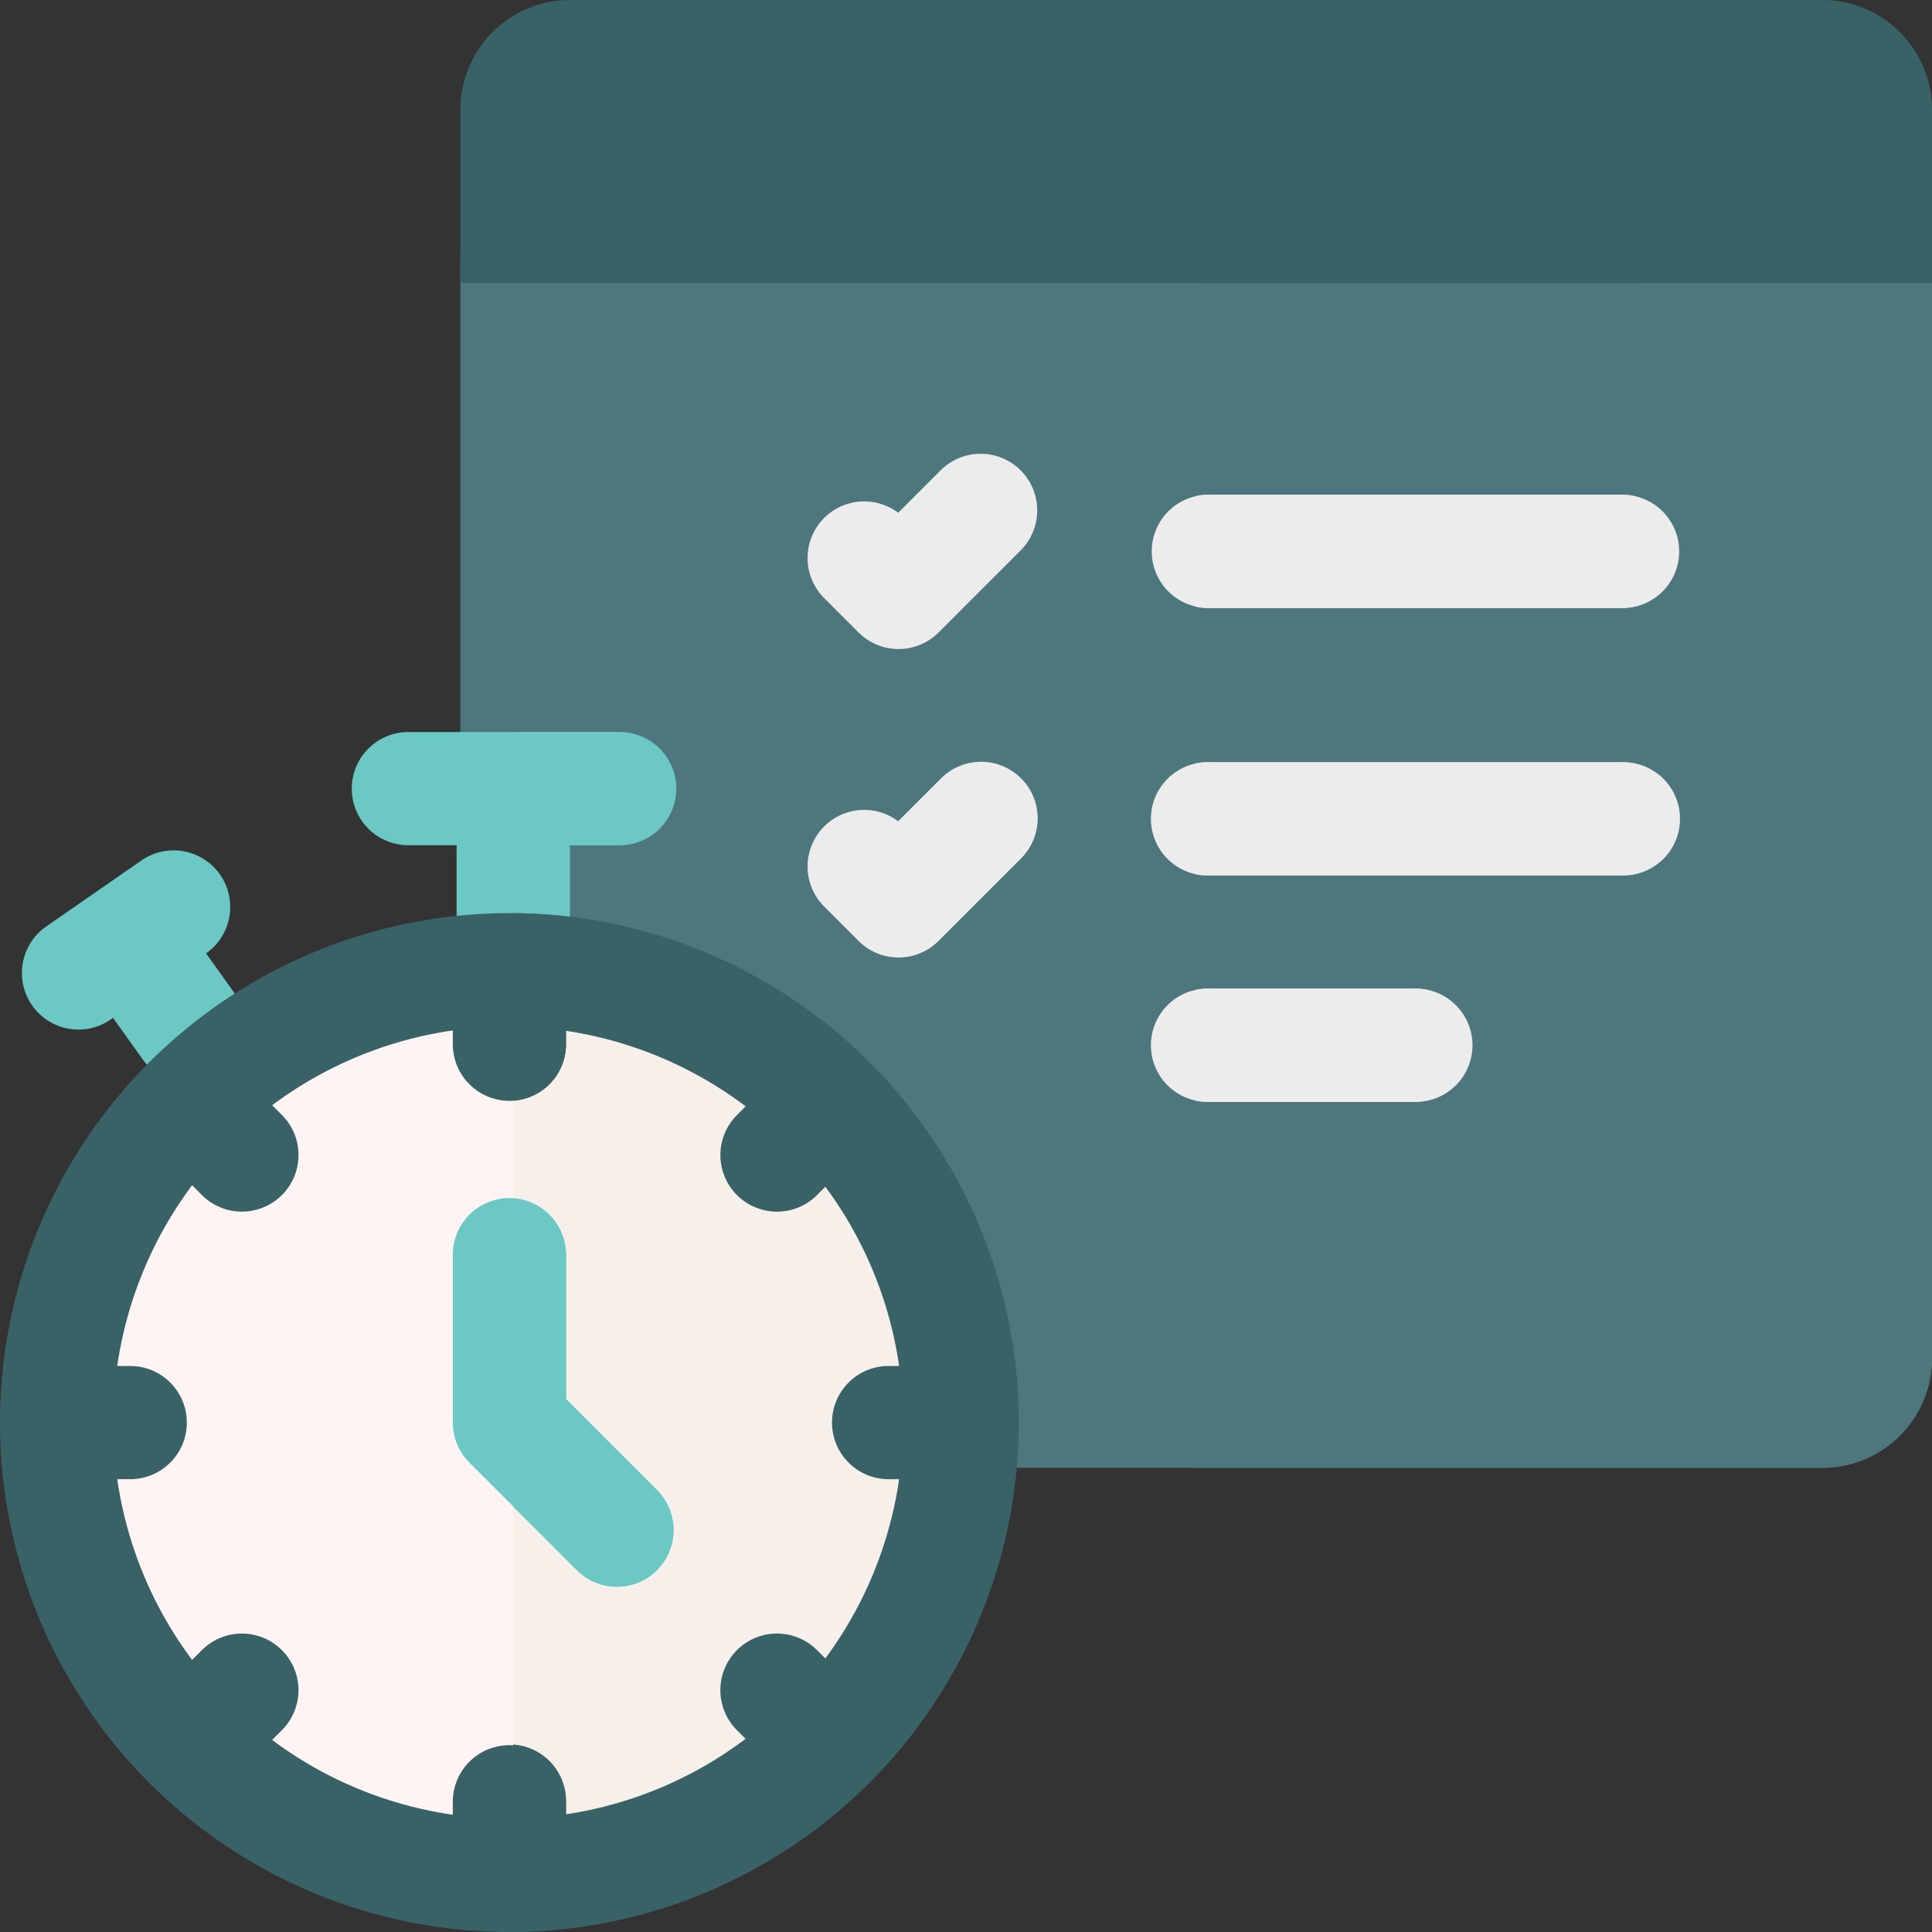 <svg xmlns="http://www.w3.org/2000/svg" width="160" height="160" viewBox="0 0 160 160">
  <rect x="0" y="0" width="160" height="160" fill="#333333" stroke="none"/>
  <g id="Group_3361" data-name="Group 3361" transform="translate(-66 -35.36)">
    <g id="Group_3275" data-name="Group 3275">
      <rect id="Rectangle_600" data-name="Rectangle 600" width="160" height="160" transform="translate(66 35.36)" fill="#fff" opacity="0"/>
      <g id="task_2_" data-name="task (2)" transform="translate(66 35.36)">
        <g id="Group_3415" data-name="Group 3415" transform="translate(38.125 21.177)">
          <g id="Group_3414" data-name="Group 3414">
            <path id="Path_1916" data-name="Path 1916" d="M122,67.766v91.3a9.091,9.091,0,0,0,9.081,9.081H234.794a9.092,9.092,0,0,0,9.081-9.082v-91.3Z" transform="translate(-122 -67.766)" fill="#4d777c"/>
          </g>
        </g>
        <path id="Path_1917" data-name="Path 1917" d="M317,67.766V168.152h51.856a9.092,9.092,0,0,0,9.081-9.082v-91.3Z" transform="translate(-217.938 -46.589)" fill="#4d777c"/>
        <path id="Path_1918" data-name="Path 1918" d="M219.507,0H131.081A9.091,9.091,0,0,0,122,9.081V23.438h97.507Z" transform="translate(-83.875)" fill="#396267"/>
        <g id="Group_3417" data-name="Group 3417" transform="translate(5.078 79.928)">
          <g id="Group_3416" data-name="Group 3416" transform="translate(0 0)">
            <ellipse id="Ellipse_92" data-name="Ellipse 92" cx="37.5" cy="38" rx="37.5" ry="38" transform="translate(-0.078 0.072)" fill="#fff4f4"/>
          </g>
        </g>
        <path id="Path_1919" data-name="Path 1919" d="M136,257.012V332a37.5,37.5,0,0,0,0-74.992Z" transform="translate(-93.5 -176.696)" fill="#f6efea" fill-rule="evenodd"/>
        <g id="Group_3420" data-name="Group 3420" transform="translate(6.113 73.564)">
          <g id="Group_3419" data-name="Group 3419">
            <g id="Group_3418" data-name="Group 3418">
              <path id="Path_1920" data-name="Path 1920" d="M29.078,251.529a4.682,4.682,0,0,1-3.817-1.962l-4.824-6.748a4.688,4.688,0,0,1,7.627-5.452l4.824,6.748a4.688,4.688,0,0,1-3.809,7.414Z" transform="translate(-19.562 -235.406)" fill="#6cc8c5"/>
            </g>
          </g>
        </g>
        <g id="Group_3423" data-name="Group 3423" transform="translate(1.81 70.35)">
          <g id="Group_3422" data-name="Group 3422">
            <g id="Group_3421" data-name="Group 3421">
              <path id="Path_1921" data-name="Path 1921" d="M10.486,240.038A4.688,4.688,0,0,1,7.81,231.5l7.99-5.541a4.688,4.688,0,0,1,5.343,7.7l-7.99,5.541a4.668,4.668,0,0,1-2.667.836Z" transform="translate(-5.793 -225.121)" fill="#6cc8c5"/>
            </g>
          </g>
        </g>
        <path id="Path_1922" data-name="Path 1922" d="M115.188,194h-17.5a4.688,4.688,0,0,0,0,9.375h4.079c-.008.107-.016.215-.016.324v7.562a4.688,4.688,0,1,0,9.375,0V203.7c0-.109-.009-.217-.016-.324h4.079a4.688,4.688,0,0,0,0-9.375Z" transform="translate(-63.937 -133.376)" fill="#6cc8c5"/>
        <g id="Group_3424" data-name="Group 3424" transform="translate(66.875 37.579)">
          <path id="Path_1923" data-name="Path 1923" d="M221.541,136.425a4.672,4.672,0,0,1-3.314-1.373l-2.853-2.853a4.688,4.688,0,0,1,6.135-7.059l3.513-3.513a4.687,4.687,0,1,1,6.629,6.629l-6.8,6.8A4.673,4.673,0,0,1,221.541,136.425Z" transform="translate(-214 -120.254)" fill="#ececec"/>
        </g>
        <path id="Path_1924" data-name="Path 1924" d="M144.75,194H136V215.95a4.688,4.688,0,0,0,4.688-4.688V203.7c0-.109-.009-.217-.016-.324h4.079a4.688,4.688,0,1,0,0-9.375Z" transform="translate(-93.5 -133.376)" fill="#6cc8c5"/>
        <g id="Group_3425" data-name="Group 3425" transform="translate(95.313 40.977)">
          <path id="Path_1925" data-name="Path 1925" d="M344.063,140.5H309.688a4.688,4.688,0,0,1,0-9.375h34.375a4.688,4.688,0,0,1,0,9.375Z" transform="translate(-305 -131.127)" fill="#ececec"/>
        </g>
        <g id="Group_3428" data-name="Group 3428" transform="translate(66.875 63.125)">
          <g id="Group_3427" data-name="Group 3427">
            <g id="Group_3426" data-name="Group 3426">
              <path id="Path_1926" data-name="Path 1926" d="M221.541,218.171a4.672,4.672,0,0,1-3.314-1.373l-2.853-2.853a4.688,4.688,0,0,1,6.135-7.059l3.513-3.513A4.687,4.687,0,1,1,231.651,210l-6.8,6.8A4.673,4.673,0,0,1,221.541,218.171Z" transform="translate(-214 -202)" fill="#ececec"/>
            </g>
          </g>
        </g>
        <g id="Group_3430" data-name="Group 3430" transform="translate(95.313 63.125)">
          <g id="Group_3429" data-name="Group 3429">
            <path id="Path_1927" data-name="Path 1927" d="M344.063,211.376H309.688a4.687,4.687,0,0,1,0-9.375h34.375a4.688,4.688,0,0,1,0,9.375Z" transform="translate(-305 -202.001)" fill="#ececec"/>
          </g>
        </g>
        <g id="Group_3432" data-name="Group 3432" transform="translate(95.313 81.875)">
          <g id="Group_3431" data-name="Group 3431">
            <path id="Path_1928" data-name="Path 1928" d="M326.875,271.375H309.688a4.687,4.687,0,1,1,0-9.375h17.187a4.688,4.688,0,1,1,0,9.375Z" transform="translate(-305 -262)" fill="#ececec"/>
          </g>
        </g>
        <g id="Group_3434" data-name="Group 3434" transform="translate(37.5 75.625)">
          <g id="Group_3433" data-name="Group 3433">
            <path id="Path_1929" data-name="Path 1929" d="M124.688,257.54A4.688,4.688,0,0,1,120,252.853v-6.165a4.688,4.688,0,0,1,9.375,0v6.165A4.688,4.688,0,0,1,124.688,257.54Z" transform="translate(-120 -242)" fill="#396267"/>
          </g>
        </g>
        <g id="Group_3436" data-name="Group 3436" transform="translate(68.835 113.125)">
          <g id="Group_3435" data-name="Group 3435">
            <path id="Path_1930" data-name="Path 1930" d="M231.124,371.375h-6.165a4.688,4.688,0,0,1,0-9.375h6.165a4.688,4.688,0,0,1,0,9.375Z" transform="translate(-220.271 -362)" fill="#396267"/>
          </g>
        </g>
        <path id="Path_1931" data-name="Path 1931" d="M136,242.051v15.508a4.684,4.684,0,0,0,4.375-4.672v-6.165A4.684,4.684,0,0,0,136,242.051Z" transform="translate(-93.5 -166.41)" fill="#396267"/>
        <g id="Group_3437" data-name="Group 3437" transform="translate(37.5 144.46)">
          <path id="Path_1932" data-name="Path 1932" d="M124.688,477.811A4.688,4.688,0,0,1,120,473.124v-6.165a4.688,4.688,0,0,1,9.375,0v6.165A4.688,4.688,0,0,1,124.688,477.811Z" transform="translate(-120 -462.271)" fill="#396267"/>
        </g>
        <path id="Path_1933" data-name="Path 1933" d="M136,462.322V477.83a4.684,4.684,0,0,0,4.375-4.672v-6.165A4.684,4.684,0,0,0,136,462.322Z" transform="translate(-93.5 -317.846)" fill="#396267"/>
        <g id="Group_3439" data-name="Group 3439" transform="translate(0 113.125)">
          <g id="Group_3438" data-name="Group 3438">
            <path id="Path_1934" data-name="Path 1934" d="M10.853,371.375H4.688a4.688,4.688,0,0,1,0-9.375h6.165a4.688,4.688,0,0,1,0,9.375Z" transform="translate(0 -362)" fill="#396267"/>
          </g>
        </g>
        <g id="Group_3441" data-name="Group 3441" transform="translate(59.657 86.609)">
          <g id="Group_3440" data-name="Group 3440">
            <path id="Path_1935" data-name="Path 1935" d="M195.59,290.882a4.688,4.688,0,0,1-3.315-8l4.36-4.359a4.687,4.687,0,0,1,6.629,6.629l-4.36,4.359A4.672,4.672,0,0,1,195.59,290.882Z" transform="translate(-190.902 -277.147)" fill="#396267"/>
          </g>
        </g>
        <g id="Group_3443" data-name="Group 3443" transform="translate(59.657 135.282)">
          <g id="Group_3442" data-name="Group 3442">
            <path id="Path_1936" data-name="Path 1936" d="M199.95,446.638a4.672,4.672,0,0,1-3.314-1.373l-4.36-4.359a4.687,4.687,0,0,1,6.629-6.629l4.36,4.359a4.688,4.688,0,0,1-3.315,8Z" transform="translate(-190.902 -432.903)" fill="#396267"/>
          </g>
        </g>
        <g id="Group_3445" data-name="Group 3445" transform="translate(10.984 135.282)">
          <g id="Group_3444" data-name="Group 3444">
            <path id="Path_1937" data-name="Path 1937" d="M39.835,446.638a4.688,4.688,0,0,1-3.314-8l4.359-4.359a4.687,4.687,0,0,1,6.629,6.629l-4.359,4.359a4.673,4.673,0,0,1-3.315,1.373Z" transform="translate(-35.147 -432.903)" fill="#396267"/>
          </g>
        </g>
        <g id="Group_3447" data-name="Group 3447" transform="translate(10.984 86.609)">
          <g id="Group_3446" data-name="Group 3446">
            <path id="Path_1938" data-name="Path 1938" d="M44.2,290.882a4.672,4.672,0,0,1-3.314-1.373l-4.359-4.359a4.687,4.687,0,1,1,6.629-6.629l4.359,4.359a4.688,4.688,0,0,1-3.315,8Z" transform="translate(-35.148 -277.148)" fill="#396267"/>
          </g>
        </g>
        <g id="Group_3450" data-name="Group 3450" transform="translate(37.5 99.29)">
          <g id="Group_3449" data-name="Group 3449">
            <g id="Group_3448" data-name="Group 3448">
              <path id="Path_1939" data-name="Path 1939" d="M133.594,349.845a4.672,4.672,0,0,1-3.314-1.373l-8.906-8.906A4.686,4.686,0,0,1,120,336.251V322.417a4.688,4.688,0,1,1,9.375,0V334.31l7.533,7.533a4.687,4.687,0,0,1-3.315,8Z" transform="translate(-120 -317.729)" fill="#6cc8c5"/>
            </g>
          </g>
        </g>
        <path id="Path_1940" data-name="Path 1940" d="M447.757,0H431.765V23.438h25.073V9.081A9.091,9.091,0,0,0,447.757,0Z" transform="translate(-296.838)" fill="#396267"/>
        <g id="Group_3452" data-name="Group 3452" transform="translate(0 75.625)">
          <g id="Group_3451" data-name="Group 3451">
            <path id="Path_1941" data-name="Path 1941" d="M42.188,326.375a42.188,42.188,0,1,1,42.188-42.187A42.235,42.235,0,0,1,42.188,326.375Zm0-75A32.813,32.813,0,1,0,75,284.188,32.85,32.85,0,0,0,42.188,251.375Z" transform="translate(0 -242)" fill="#396267"/>
          </g>
        </g>
        <path id="Path_1942" data-name="Path 1942" d="M136,242.013v9.375A32.81,32.81,0,0,1,136,317v9.375a42.185,42.185,0,0,0,0-84.367Z" transform="translate(-93.5 -166.384)" fill="#396267"/>
        <g id="Group_3453" data-name="Group 3453" transform="translate(99.063 40.977)">
          <path id="Path_1943" data-name="Path 1943" d="M352.312,131.127H317.937a4.7,4.7,0,0,0-.937.094v9.187a4.7,4.7,0,0,0,.937.094h34.375a4.687,4.687,0,1,0,0-9.375Z" transform="translate(-317 -131.127)" fill="#ececec"/>
          <path id="Path_1944" data-name="Path 1944" d="M352.312,202H317.937a4.7,4.7,0,0,0-.937.094v9.187a4.7,4.7,0,0,0,.937.094h34.375a4.688,4.688,0,1,0,0-9.375Z" transform="translate(-317 -179.853)" fill="#ececec"/>
          <path id="Path_1945" data-name="Path 1945" d="M335.125,262H317.937a4.7,4.7,0,0,0-.937.094v9.187a4.7,4.7,0,0,0,.937.094h17.188a4.687,4.687,0,1,0,0-9.375Z" transform="translate(-317 -221.102)" fill="#ececec"/>
        </g>
        <path id="Path_1946" data-name="Path 1946" d="M317,0h36.569V23.438H317Z" transform="translate(-217.938)" fill="#396267"/>
        <path id="Path_1947" data-name="Path 1947" d="M147.908,341.877l-7.533-7.533V322.451A4.684,4.684,0,0,0,136,317.779v25.448l5.279,5.279a4.687,4.687,0,0,0,6.629-6.629Z" transform="translate(-93.5 -218.473)" fill="#6cc8c5"/>
      </g>
    </g>
  </g>
</svg>
